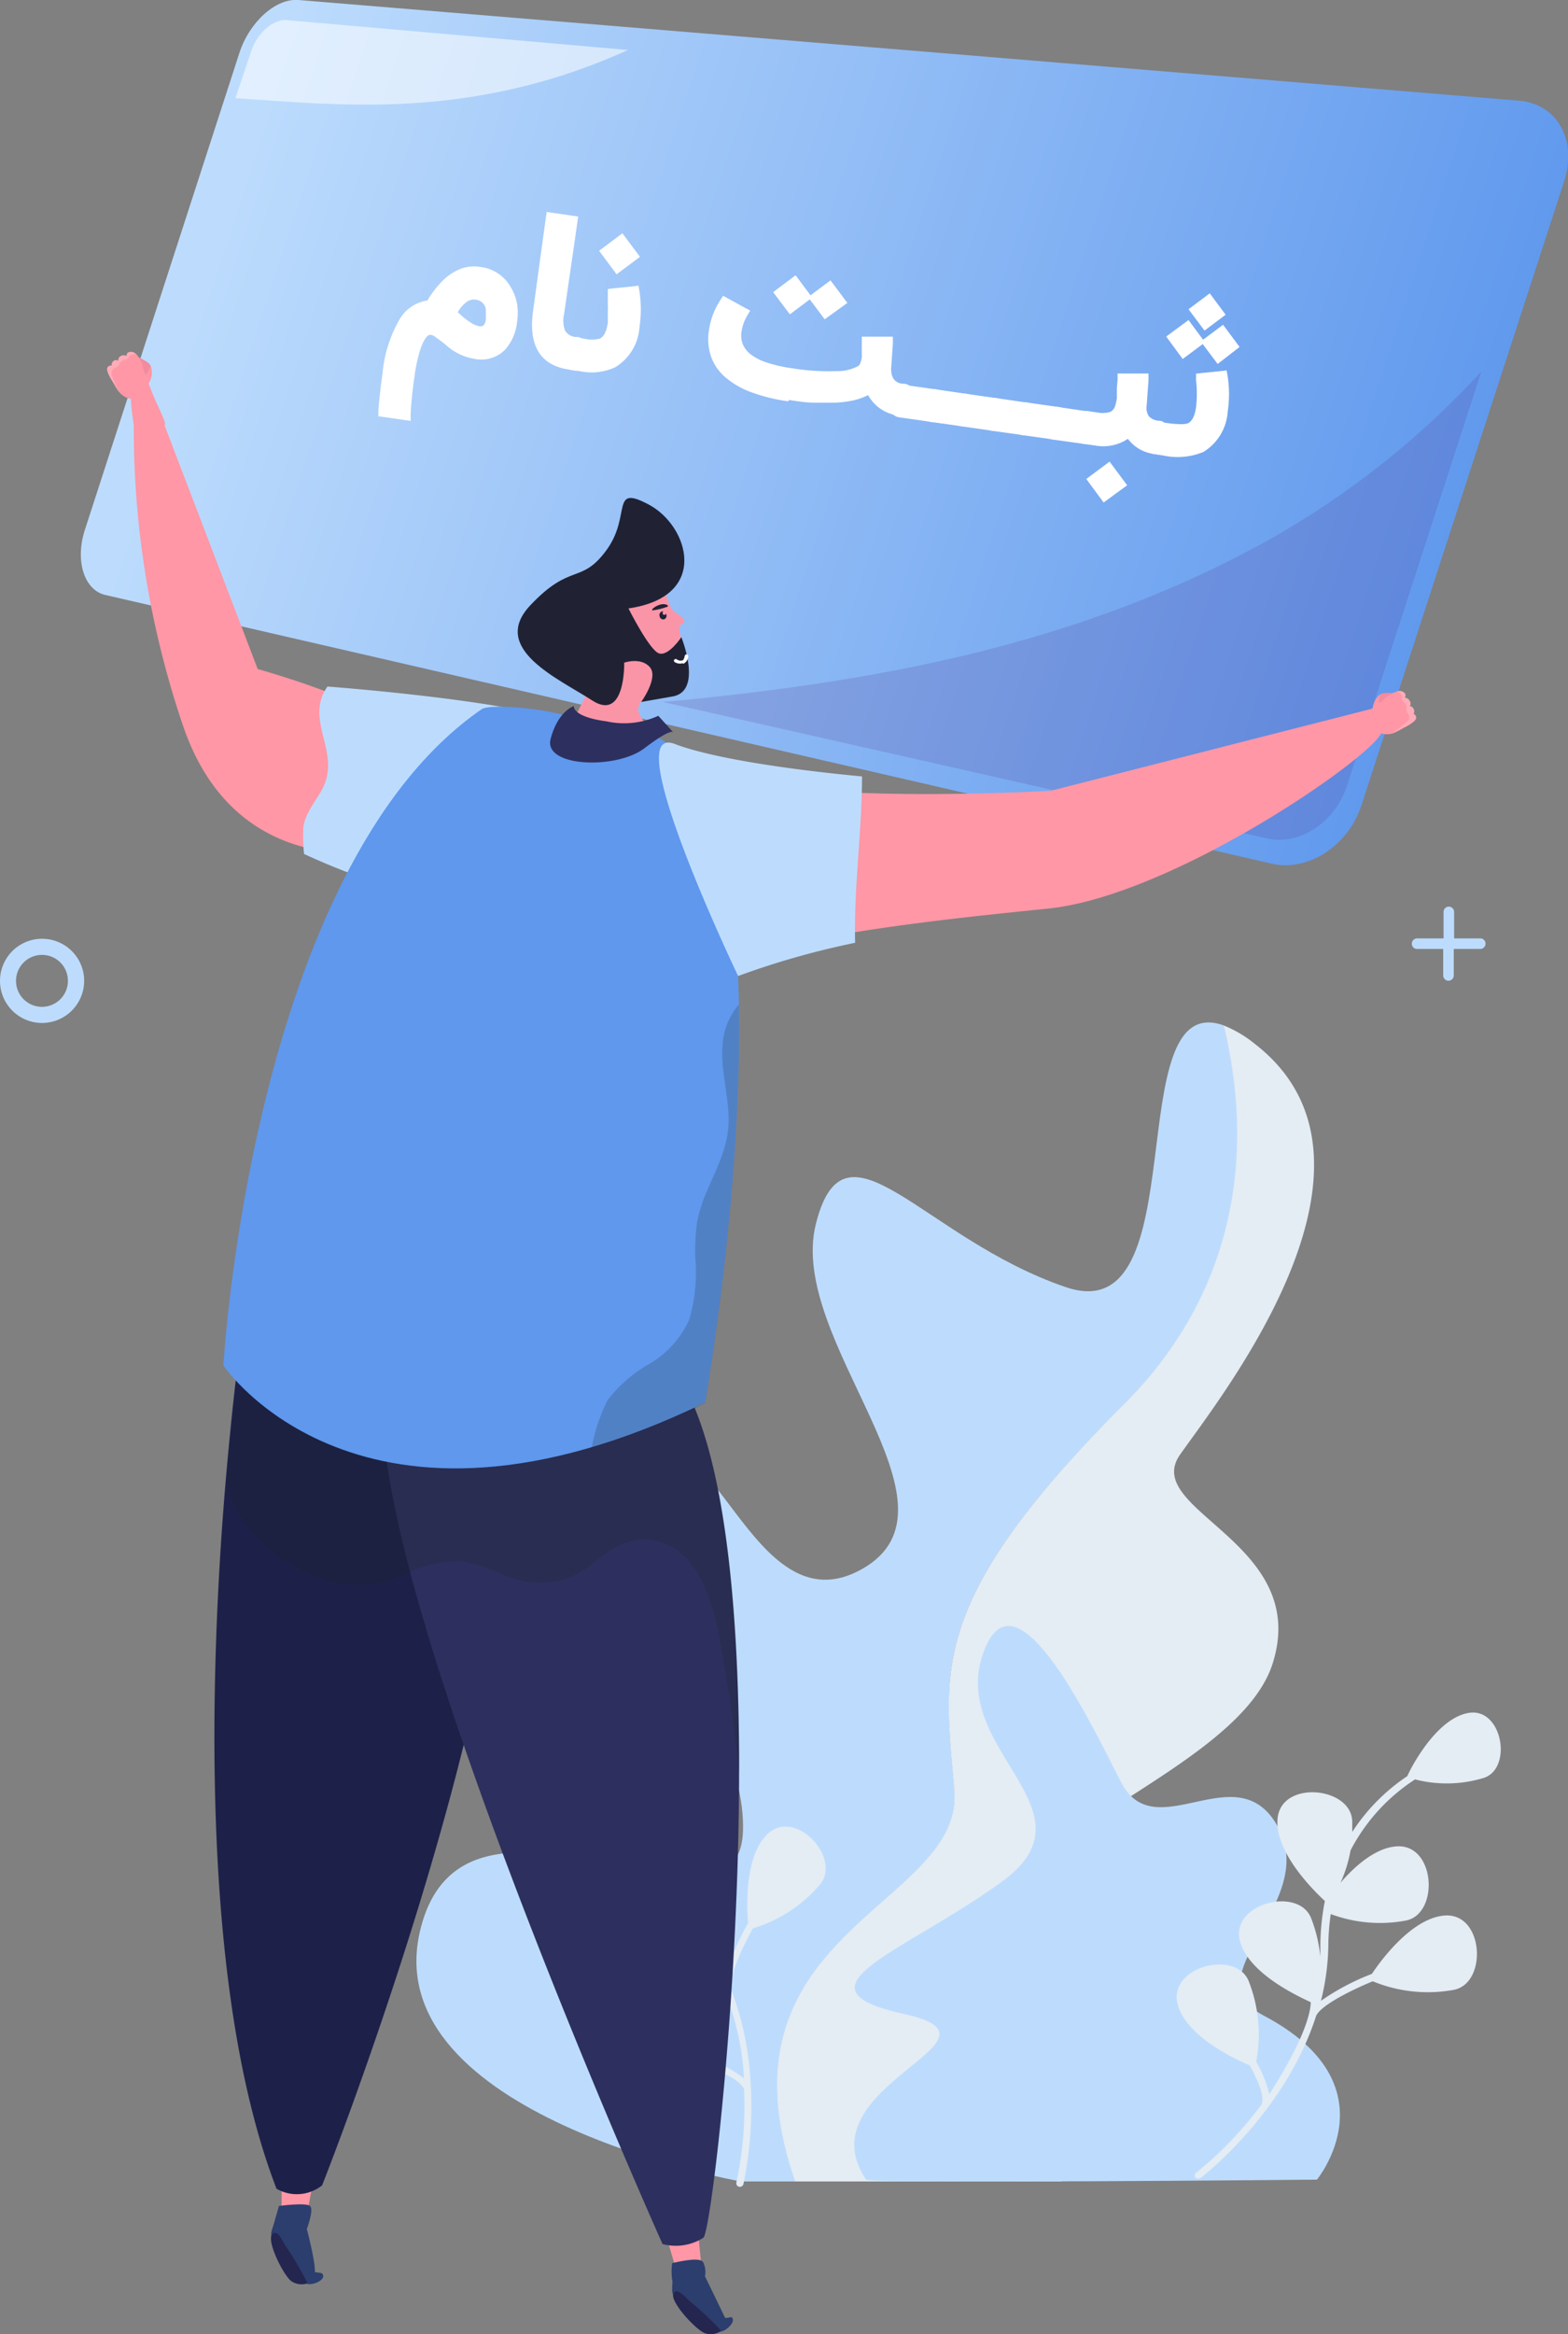 <svg xmlns="http://www.w3.org/2000/svg" xmlns:xlink="http://www.w3.org/1999/xlink" viewBox="0 0 129.29 192.39"><rect x="0" y="0" width="129.29" height="192.39" fill="#808080" stroke="none"/><defs><style>.cls-1{isolation:isolate;}.cls-2{fill:#bddcfd;}.cls-3{fill:#e4ecf4;}.cls-4{fill:url(#linear-gradient);}.cls-18,.cls-5,.cls-9{fill:#fff;}.cls-5{opacity:0.55;mix-blend-mode:soft-light;}.cls-6{fill:#55358d;opacity:0.18;}.cls-15,.cls-6{mix-blend-mode:multiply;}.cls-7{fill:#fa95a8;}.cls-8{fill:#202234;}.cls-10{fill:#ff97a6;}.cls-11{fill:#2b3e6d;}.cls-12{fill:#242650;}.cls-13{fill:#1d2149;}.cls-14{fill:#2d305e;}.cls-15{fill:#1a2326;}.cls-15,.cls-18{opacity:0.2;}.cls-16{fill:#5f98ed;}.cls-17{fill:#f28b9e;}</style><linearGradient id="linear-gradient" x1="492.22" y1="-304.4" x2="606.5" y2="-304.4" gradientTransform="matrix(0.94, 0.15, -0.33, 1.01, -548.75, 261.44)" gradientUnits="userSpaceOnUse"><stop offset="0" stop-color="#bddcfd"/><stop offset="1" stop-color="#5f98ed"/></linearGradient></defs><g class="cls-1"><g id="Layer_2" data-name="Layer 2"><g id="Layer_1-2" data-name="Layer 1"><path class="cls-2" d="M92.71,115.72c-16.42,16.42-14.82,22-14,31.84.78,9.6-20.29,11.53-13.13,32.25H61.07s-30-5.41-26.44-20.63,26.23,2.6,26.63-8.21-14.62-24.24-8.61-30.25,9.21,13.82,18.43,8.61-6.21-18.82-3.81-28.43,8.82,1.2,20.63,5.2c10.89,3.7,4.27-24.72,13-21.58C102.75,91.78,103.75,104.67,92.71,115.72Z"/><path class="cls-3" d="M104.93,137.14c-3.21,10-28.45,15.63-18.43,23.44s1,19.23,1,19.23H65.56c-7.16-20.72,13.91-22.65,13.13-32.25-.8-9.82-2.4-15.42,14-31.84,11-11,10-23.94,8.2-31.2a9.92,9.92,0,0,1,2.61,1.55c12.62,9.82-3,29.24-6.21,33.85S108.13,127.13,104.93,137.14Z"/><path class="cls-3" d="M63.31,151.15c-1.9,1.78-1.75,5.9-1.63,7.37a19.9,19.9,0,0,0-1.83,4.28,18.91,18.91,0,0,0-2.38-3.89,18.9,18.9,0,0,1-2.12-3.35,12.63,12.63,0,0,0-1.28-3.71,14.92,14.92,0,0,1,.44-7.73,10.18,10.18,0,0,0,4.18-3.52c1.48-2.07-2.4-5.5-4.24-3.33-1.69,2-.8,6.34-.63,7.07a15.71,15.71,0,0,0-.56,6.26c-.15-.21-.31-.42-.49-.64-1.8-2.21-6.65,1-4.84,3.6,1.5,2.2,5.76,2.66,7.13,2.75a19.28,19.28,0,0,0,1.95,3,21.74,21.74,0,0,1,4.33,12,9.49,9.49,0,0,0-2.47-1.38,11.68,11.68,0,0,0-4.5-4.64c-2.44-1.46-5.92,3.18-3.32,5,2.15,1.54,6.24.55,7.6.16,1,.41,2.35,1,2.7,1.74l0,.05a29.81,29.81,0,0,1-.63,7.65.3.3,0,0,0,.22.36h.07a.3.3,0,0,0,.29-.22c0-.1,2-8.27-1-16v0c-.3-.84.8-3.31,1.78-5.08a11.69,11.69,0,0,0,5.46-3.53C69.52,153.27,65.64,149,63.31,151.15Z"/><path class="cls-2" d="M71.41,179.66c.23.35,37.18,0,37.18,0s6.42-7.82-4.39-13.52c-6.12-3.23,4.55-9.17,1.22-15.47s-10.17,1.78-13-3.8-8.94-18.18-11.44-10.34,9.63,12.72,1.67,18.54S64.78,163.86,74.53,166,66.18,171.84,71.41,179.66Z"/><path class="cls-3" d="M119.12,157.89c-2.65.2-5.18,3.57-6,4.81a19.47,19.47,0,0,0-4.2,2.22,19.81,19.81,0,0,0,.61-4.62,18.15,18.15,0,0,1,.2-2.53,11.57,11.57,0,0,0,6.11.55c2.87-.45,2.56-6.37-.7-6.13-1.74.13-3.42,1.62-4.61,3a11,11,0,0,0,.83-2.67,15.46,15.46,0,0,1,5.32-5.85,10.44,10.44,0,0,0,5.59-.1c2.51-.7,1.63-5.92-1.23-5.37-2.63.49-4.71,4.52-5,5.2A16,16,0,0,0,111.5,151c0-.26,0-.53,0-.82,0-2.91-5.9-3.51-6.16-.25-.22,2.71,2.87,5.81,3.9,6.76a20.12,20.12,0,0,0-.37,3.61c0,.34,0,.68,0,1a12,12,0,0,0-.74-3.14c-1-2.73-6.75-1.28-5.88,1.87.7,2.53,4.39,4.34,5.82,5,0,0,.22,1.94-3.41,7.59a9.79,9.79,0,0,0-1.08-2.68,12,12,0,0,0-.59-6.57c-1-2.74-6.74-1.28-5.88,1.87.72,2.6,4.61,4.44,5.94,5,.53,1,1.2,2.33,1,3.12v.06a30.52,30.52,0,0,1-5.42,5.67.31.31,0,0,0-.06.43s0,0,.05,0a.31.31,0,0,0,.38,0c.08-.06,6.91-5.27,9.51-13.32,0,0,0,0,0,0,.31-.85,2.77-2.1,4.68-2.89a11.88,11.88,0,0,0,6.61.72C122.69,163.57,122.38,157.65,119.12,157.89Z"/><path class="cls-4" d="M125.26,8.3,24.62,0c-1.87-.16-4.05,1.8-4.88,4.36L7,43.67c-.83,2.56-.06,5,1.72,5.38l96.14,22.14c3,.69,6.31-1.47,7.4-4.82L129,14.85C130.05,11.49,128.37,8.56,125.26,8.3Z"/><path class="cls-5" d="M24.46,8.43c6.88.42,13.76.34,21.77-2.17a54.41,54.41,0,0,0,5.56-2.14L23.66,1.66c-1.16-.1-2.52,1.11-3,2.71L19.41,8.09C21.08,8.21,22.76,8.33,24.46,8.43Z"/><path class="cls-6" d="M104.31,44.67c-16,8.83-33.23,11.54-47.59,13l-2.06.19,49.82,11.25c2.65.6,5.61-1.33,6.58-4.32l11.09-34.17A71.23,71.23,0,0,1,104.31,44.67Z"/><path class="cls-7" d="M54.25,47.15c.16,0,.82,2.94,1.34,3.27s.91.63.83.85-.45.2-.42.53.21,1.11.21,1.11S55,57.27,53.93,57.53s-1.19.17-1.3.94,2.81,3.76,2.81,3.76a9.18,9.18,0,0,1-6.85,1c-4.09-.92,0-5.44.23-7.31S52.5,46.94,54.25,47.15Z"/><path class="cls-8" d="M51.82,50.15s1.71,3.41,2.5,3.7,1.86-1.33,1.86-1.33S58,57,55.44,57.41l-2.57.45s1.45-2,.72-2.86-2.12-.38-2.12-.38.12,4.91-2.65,3.11-8.46-4.26-5.1-7.83,4.19-1.69,6.29-4.56.26-5.48,3.52-3.73S58.57,49.18,51.82,50.15Z"/><path class="cls-9" d="M56.28,54.67a.82.82,0,0,1-.67-.11.15.15,0,0,1,0-.2.16.16,0,0,1,.21,0,.51.51,0,0,0,.42.08c.11,0,.18-.17.22-.38a.16.16,0,0,1,.18-.12.16.16,0,0,1,.11.18.73.73,0,0,1-.4.59Z"/><path class="cls-8" d="M53.82,50.31A5.72,5.72,0,0,0,55.06,50c.09-.13-.3-.31-.78-.11S53.69,50.32,53.82,50.31Z"/><path class="cls-8" d="M54.94,50.65a.31.31,0,0,1-.18.4.31.31,0,0,1-.37-.24.33.33,0,0,1,.18-.41h.13a.15.15,0,0,0-.06.17.15.15,0,0,0,.17.11.13.13,0,0,0,.09-.12Z"/><path class="cls-10" d="M26.25,177.89c-.18.39-1.15,5.8-1.15,5.8s.72,3.33.49,3.6-2.5-3.13-2.41-4.45,0-5.26,0-5.26Z"/><path class="cls-11" d="M22.41,183.84s.5-1.61.81-1.29,1.92,4.14,2.43,4.55.92.05,1,.48-1.12.94-1.54.57S22,185.23,22.41,183.84Z"/><path class="cls-11" d="M23,181.83s2.21-.3,2.56,0-.26,1.9-.26,1.9,1,3.76.55,3.8-2.43-3.09-2.66-3.93-.84.59-.84.54S23,181.83,23,181.83Z"/><path class="cls-12" d="M25.33,188.14l-.08.1a1.51,1.51,0,0,1-1.18-.18c-.63-.37-2.08-3.26-1.65-3.86s1,.73,1,.73A29.45,29.45,0,0,1,25.33,188.14Z"/><path class="cls-13" d="M22.8,180.41a3.35,3.35,0,0,0,3.76-.28S39.1,148.55,41.61,126c.64-5.73.63-10.86-.4-14.75-1.09-4.12-2.7-6.51-4.56-7.72-3.09-2-6.86-.78-10,1.18h0a32,32,0,0,0-5.2,4.08c-1,.91-1.54,1.55-1.54,1.55s-.13.71-.27,1.81c-.18,1.39-.43,3.53-.69,6.23C17.52,132.64,15.86,162.42,22.8,180.41Z"/><path class="cls-10" d="M57.44,182c-.07.43.51,5.89.51,5.89s1.62,3,1.48,3.31-3.28-2.3-3.56-3.59-1.49-5-1.49-5Z"/><path class="cls-11" d="M55.42,188.75s0-1.69.41-1.47,3,3.44,3.6,3.7.91-.21,1,.19-.81,1.22-1.32,1S55.42,190.19,55.42,188.75Z"/><path class="cls-11" d="M55.42,186.54c.09,0,2.27-.59,2.56-.07a1.86,1.86,0,0,1,.15,1.16s1.53,3.14,1.73,3.58-.46.76-.53.57a18.45,18.45,0,0,0-3.46-3.13C55.17,188.43,55.42,186.54,55.42,186.54Z"/><path class="cls-12" d="M59.42,192.06l-.05.13a1.49,1.49,0,0,1-1.18.15c-.71-.18-2.91-2.55-2.67-3.24s1.17.42,1.17.42A30.28,30.28,0,0,1,59.42,192.06Z"/><path class="cls-14" d="M56.29,114C65,129.33,59,183.65,58,184.45a4.25,4.25,0,0,1-3.37.52s-25.77-57.43-22.83-71.16S53.26,108.69,56.29,114Z"/><path class="cls-15" d="M18.69,122.14c.77,4,4.93,7.4,8.8,8.28a9.2,9.2,0,0,0,5.69-.55,10.07,10.07,0,0,1,4.8-1.19,11.76,11.76,0,0,1,3.42,1.08,8.88,8.88,0,0,0,2,.61,8,8,0,0,0,3-.15,6.67,6.67,0,0,0,2.53-1.41c1.43-1.12,2.88-2.15,4.78-1.89a5.07,5.07,0,0,1,3.28,2c1.66,2.11,2.13,5,2.59,7.56.56,3.17,1,6.38,1.38,9.58,0-13-1.08-25.76-4.64-32C54,110,43,104.2,36.44,107.3a7.47,7.47,0,0,0-2.84,2.29,9.16,9.16,0,0,0-7.2-1.12h0a9.76,9.76,0,0,0-5.21,4.08,18.54,18.54,0,0,0-1.48,2.57c-.11.24-.22.51-.33.8C19.2,117.3,19,119.44,18.69,122.14Z"/><path class="cls-10" d="M34.77,60.83c-4.87-3.33-13.52-5.68-13.52-5.68l-9-23.54-1.2,1.79a76.28,76.28,0,0,0,4.08,26.53c4.69,13.55,17.91,10,17.91,10S38,63,34.77,60.83Z"/><path class="cls-2" d="M48.56,60.65C47.47,58.1,27,56.59,27,56.59c-1.9,2.73,1,5.24-.29,8.17-.53,1.17-1.56,2.16-1.7,3.49a15.34,15.34,0,0,0,.06,2.14,57.55,57.55,0,0,0,15,4.58S50.08,64.22,48.56,60.65Z"/><path class="cls-16" d="M54.09,60.69c-5.58,2-2.85,1-6.91-1.47-1.08-.67-6.67-1.31-7.47-.76-19,13.12-21.29,54.09-21.29,54.09s11.29,16.85,39.72,3.06C58.14,115.61,66.63,67.42,54.09,60.69Z"/><path class="cls-15" d="M59.59,86c-.21,2.13.49,4.19.49,6.32s-.95,3.9-1.75,5.77a11.36,11.36,0,0,0-.87,2.78,18.29,18.29,0,0,0-.13,2.77,13.81,13.81,0,0,1-.51,5.16,8.08,8.08,0,0,1-3.26,3.61,11.44,11.44,0,0,0-3.46,3,14.41,14.41,0,0,0-1.31,3.91,60.2,60.2,0,0,0,9.35-3.67s3.08-17.46,2.78-32.84A5.56,5.56,0,0,0,59.59,86Z"/><path class="cls-17" d="M11.32,29.4s1,.44,1.09.73a1.7,1.7,0,0,1-.2,1.53A12.73,12.73,0,0,0,11.32,29.4Z"/><path class="cls-10" d="M12.25,30.58a3.52,3.52,0,0,1,.18-.4,1.67,1.67,0,0,1-.22,1.48,4.79,4.79,0,0,0-.23-.75A1,1,0,0,0,12.25,30.58Z"/><path class="cls-10" d="M9.71,32.15a5.22,5.22,0,0,1-.33-.54h0l-.08-.12h0l-.11-.19h0s-.49-.77-.33-1a.31.31,0,0,1,.35-.16.4.4,0,0,1,.17-.4.35.35,0,0,1,.38,0,.37.37,0,0,1,.19-.39.49.49,0,0,1,.49,0s-.06-.37.39-.35.71.64.72.67l.17.31s0,0,0,.08c.53,2.15,2,4.57,1.88,4.94,0,0-1.93,1.59-2.3,1.35a20.62,20.62,0,0,1-.51-3.47A1.59,1.59,0,0,1,9.71,32.15Z"/><path class="cls-18" d="M9.38,31.61h0l-.08-.12h0l-.11-.19h0s-.49-.77-.33-1a.31.31,0,0,1,.35-.16.4.4,0,0,1,.17-.4.35.35,0,0,1,.38,0,.37.37,0,0,1,.19-.39.49.49,0,0,1,.49,0s-.06-.37.39-.35a.62.62,0,0,1,.41.2.73.73,0,0,0-.5.11.28.28,0,0,0-.1.09s0,.08-.07.13-.16.1-.26.13a.76.76,0,0,0-.34.16,1.07,1.07,0,0,0-.16.25.6.6,0,0,1-.22.2,1,1,0,0,0-.25.15.51.51,0,0,0-.12.47,1.93,1.93,0,0,0,.11.34l.18.42a7.56,7.56,0,0,0,.34.7l-.14-.16A5.22,5.22,0,0,1,9.38,31.61Z"/><path class="cls-14" d="M54.28,59a6.74,6.74,0,0,1-4.26.46c-2.89-.39-2.7-1.26-2.7-1.26s-1.31.39-1.92,2.71,5.4,2.54,7.73.77,2.4-1.3,2.4-1.3Z"/><path class="cls-17" d="M115.1,57.15s-1.07-.12-1.3.09a1.69,1.69,0,0,0-.6,1.42A12.89,12.89,0,0,1,115.1,57.15Z"/><path class="cls-10" d="M113.71,57.7c0-.15.05-.29.05-.43a1.68,1.68,0,0,0-.56,1.39,6,6,0,0,1,.57-.54A1.19,1.19,0,0,1,113.71,57.7Z"/><path class="cls-10" d="M115.12,60.33a4.24,4.24,0,0,0,.56-.3h0l.12-.06h0a1.18,1.18,0,0,0,.19-.1h0s.81-.42.78-.7a.31.31,0,0,0-.22-.31.4.4,0,0,0,0-.43.33.33,0,0,0-.31-.21.38.38,0,0,0,0-.44.49.49,0,0,0-.41-.26s.23-.29-.17-.5-.93.2-1,.22l-.29.18-.08.06c-1.53,1.59-5,2.73-5,3.12,0,0,.43,1.76.88,1.74s3.57-1.95,3.57-1.95A1.56,1.56,0,0,0,115.12,60.33Z"/><path class="cls-18" d="M115.68,60h0l.12-.06h0a1.18,1.18,0,0,0,.19-.1h0s.81-.42.78-.7a.31.31,0,0,0-.22-.31.4.4,0,0,0,0-.43.33.33,0,0,0-.31-.21.38.38,0,0,0,0-.44.49.49,0,0,0-.41-.26s.23-.29-.17-.5a.67.67,0,0,0-.46,0,.81.81,0,0,1,.39.34.5.5,0,0,1,0,.13s0,.1,0,.15.09.17.16.24a.72.72,0,0,1,.21.31,1.53,1.53,0,0,1,0,.3.51.51,0,0,0,.08.29.62.62,0,0,1,.14.25.51.51,0,0,1-.13.47,3,3,0,0,1-.27.23l-.36.27a5.79,5.79,0,0,1-.65.45l.2-.08A4.24,4.24,0,0,0,115.68,60Z"/><path class="cls-10" d="M113.2,58.4,86.65,65.18s-13,.77-22.32-.29l.81,13c6-1.45,15.51-2.41,21.3-3,10.27-1.06,26.76-12.5,27.48-14.52A10.52,10.52,0,0,0,113.2,58.4Z"/><path class="cls-2" d="M71.08,64c-6.64-.63-12.57-1.58-15.45-2.68-4.79-1.81,5.23,19.13,5.23,19.13a67.28,67.28,0,0,1,9.65-2.74C70.39,73.17,71.07,68.6,71.08,64Z"/><path class="cls-2" d="M122.09,77.35H119.9V75.16a.44.44,0,0,0-.44-.43.43.43,0,0,0-.43.43v2.19h-2.19a.44.44,0,0,0-.31.74.44.44,0,0,0,.31.13H119v2.19a.44.44,0,0,0,.43.43.44.44,0,0,0,.44-.43V78.22h2.19a.44.44,0,0,0,.43-.44A.43.43,0,0,0,122.09,77.35Z"/><path class="cls-2" d="M3.47,84.32a3.47,3.47,0,1,1,3.47-3.47A3.48,3.48,0,0,1,3.47,84.32Zm0-5.61A2.14,2.14,0,1,0,5.6,80.85,2.13,2.13,0,0,0,3.47,78.71Z"/><path class="cls-9" d="M35.58,27.61a.38.38,0,0,0-.3.06,1,1,0,0,0-.23.27,3.12,3.12,0,0,0-.29.58,6.55,6.55,0,0,0-.3,1,11.26,11.26,0,0,0-.27,1.42c-.17,1.15-.28,2.2-.33,3.17l0,.58-.58-.08-1.59-.23-.49-.07,0-.5c.09-1.06.2-2.06.34-3A10.73,10.73,0,0,1,33,26.24a3.17,3.17,0,0,1,2.24-1.47,8.17,8.17,0,0,1,1.29-1.66,4.28,4.28,0,0,1,1.45-.95A3.12,3.12,0,0,1,39.57,22a3.31,3.31,0,0,1,2.51,1.61,4.14,4.14,0,0,1,.55,1.4,4.73,4.73,0,0,1,0,1.55,4,4,0,0,1-1,2.28,2.75,2.75,0,0,1-2.55.73,4.59,4.59,0,0,1-2.32-1.14,8.58,8.58,0,0,0-.81-.61A.86.86,0,0,0,35.58,27.61Zm3.94-.72a.41.41,0,0,0,.36-.08.83.83,0,0,0,.18-.54,1.23,1.23,0,0,0,0-.19,1.33,1.33,0,0,0,0-.2,1.23,1.23,0,0,0,0-.2l0-.22a1.08,1.08,0,0,0-.29-.52,1.05,1.05,0,0,0-1.27-.07,2.65,2.65,0,0,0-.75.86,6.38,6.38,0,0,0,1,.82A2,2,0,0,0,39.52,26.89Z"/><path class="cls-9" d="M48.17,29.31a1.47,1.47,0,0,1,0,.16c0,.09,0,.16,0,.23a2.07,2.07,0,0,1-.06.24.73.73,0,0,1-.09.25,2.08,2.08,0,0,1-.15.2.55.55,0,0,1-.24.13.8.8,0,0,1-.31,0l-.36-.05q-3.62-.51-3-4.88L45,18l.08-.53.53.08,1.53.22.53.08-.07.53-1.09,7.52a2.34,2.34,0,0,0,.09,1.37,1.14,1.14,0,0,0,.88.51l.16,0a.72.72,0,0,1,.29.1.42.42,0,0,1,.18.17,1.36,1.36,0,0,1,.09.23.83.83,0,0,1,0,.24,1.44,1.44,0,0,1,0,.24,1.91,1.91,0,0,1,0,.2.59.59,0,0,0,0,.13Z"/><path class="cls-9" d="M47.83,30.6l-.68-.09a1,1,0,0,1-.58-.29,1.35,1.35,0,0,1-.27-1.17l0-.17a1.22,1.22,0,0,1,.54-.93,1,1,0,0,1,.68-.13l.67.1a2.67,2.67,0,0,0,1.24,0c.36-.15.58-.59.69-1.32,0-.1,0-.21,0-.33s0-.23,0-.35,0-.24,0-.37a2.41,2.41,0,0,0,0-.38c0-.13,0-.27,0-.4s0-.28,0-.42l0-.53.53-.06,1.49-.15.51-.06.08.5a9.76,9.76,0,0,1,0,2.9,4.18,4.18,0,0,1-2,3.32A4.66,4.66,0,0,1,47.83,30.6Zm1.57-9.93,1.92-1.44,1.45,1.94-1.93,1.44Z"/><path class="cls-9" d="M65,33.08a14.53,14.53,0,0,1-3-.73,7,7,0,0,1-2.14-1.21,4,4,0,0,1-1.22-1.72,4.47,4.47,0,0,1-.18-2.21,6,6,0,0,1,.89-2.4l.27-.43.44.24,1.31.72.49.26-.28.48a3.48,3.48,0,0,0-.44,1.28,2,2,0,0,0,.1,1,2.14,2.14,0,0,0,.66.85,4.46,4.46,0,0,0,1.35.68,11.71,11.71,0,0,0,2.11.47,18,18,0,0,0,3.58.23,3.61,3.61,0,0,0,1.86-.44.71.71,0,0,0,.14-.23,1.86,1.86,0,0,0,.12-.47,1.1,1.1,0,0,0,0-.18.89.89,0,0,0,0-.15s0-.1,0-.14l0-.72,0-.51h.52l1.48,0h.56l0,.57-.13,1.92a1.21,1.21,0,0,0,0,.38,1.5,1.5,0,0,0,.06.33,1.43,1.43,0,0,0,.13.28,1,1,0,0,0,.78.4l.11,0a.82.82,0,0,1,.3.09.47.47,0,0,1,.18.19,2,2,0,0,1,.1.21.67.67,0,0,1,0,.25,1.48,1.48,0,0,1,0,.23c0,.06,0,.12,0,.21s0,.12,0,.13l0,.17v0a.68.68,0,0,1,0,.12.88.88,0,0,1,0,.17c0,.06,0,.13-.05.21s0,.15-.08.21a.72.72,0,0,1-.11.19.58.58,0,0,1-.15.16.4.4,0,0,1-.21.09.57.57,0,0,1-.26,0h-.12a3.31,3.31,0,0,1-2.59-1.69,5.64,5.64,0,0,1-1.2.43,9.29,9.29,0,0,1-1.5.19c-.54,0-1.13,0-1.76,0s-1.32-.11-2.07-.22Zm-1.25-9,1.85-1.39,1.23,1.65,1.65-1.23,1.39,1.86L68,26.32l-1.23-1.64-1.64,1.23Z"/><path class="cls-9" d="M74.16,34.4a.92.92,0,0,1-.57-.29,1.15,1.15,0,0,1-.27-.54,1.84,1.84,0,0,1,0-.62l0-.17a1.18,1.18,0,0,1,.53-.93.92.92,0,0,1,.68-.13l2.67.38a.83.83,0,0,1,.29.1.47.47,0,0,1,.19.18,1.28,1.28,0,0,1,.09.22.64.64,0,0,1,0,.25,2,2,0,0,0,0,.23c0,.05,0,.12,0,.2s0,.13,0,.14l0,.16a.89.89,0,0,1,0,.11c-.07.81-.36,1.17-.88,1.1Z"/><path class="cls-9" d="M76.69,34.77a.91.91,0,0,1-.57-.3,1.07,1.07,0,0,1-.27-.54,1.84,1.84,0,0,1,0-.62l0-.17a1.23,1.23,0,0,1,.53-.93,1.07,1.07,0,0,1,.69-.13l2.67.39a.82.82,0,0,1,.29.09.41.41,0,0,1,.18.19.72.72,0,0,1,.1.22.83.83,0,0,1,0,.24c0,.1,0,.17,0,.23a.88.88,0,0,1,0,.21c0,.08,0,.13,0,.13l0,.17a.46.46,0,0,1,0,.1c-.07.81-.36,1.18-.88,1.1Z"/><path class="cls-9" d="M79.22,35.13a.87.87,0,0,1-.57-.29,1.07,1.07,0,0,1-.28-.55,2.07,2.07,0,0,1,0-.61l0-.17a1.22,1.22,0,0,1,.53-.94,1,1,0,0,1,.69-.12l2.66.38a.88.88,0,0,1,.3.1.52.52,0,0,1,.18.18l.1.22a.65.65,0,0,1,0,.25c0,.09,0,.17,0,.23s0,.12,0,.2a.64.64,0,0,0,0,.14l0,.16s0,.06,0,.11c-.07.81-.37,1.17-.88,1.1Z"/><path class="cls-9" d="M81.74,35.5a.94.94,0,0,1-.57-.3,1.15,1.15,0,0,1-.27-.54,1.84,1.84,0,0,1,0-.62l0-.17a1.18,1.18,0,0,1,.53-.93,1,1,0,0,1,.68-.13l2.67.39a.82.82,0,0,1,.29.09.44.44,0,0,1,.19.19,1.2,1.2,0,0,1,.09.21.51.51,0,0,1,0,.25c0,.1,0,.17,0,.23s0,.13,0,.21l0,.13,0,.17a.84.84,0,0,1,0,.1c-.06.81-.36,1.18-.88,1.1Z"/><path class="cls-9" d="M84.27,35.86a.92.92,0,0,1-.57-.29,1.1,1.1,0,0,1-.27-.55,1.84,1.84,0,0,1,0-.62l0-.16A1.25,1.25,0,0,1,84,33.3a1,1,0,0,1,.69-.12l2.67.38a.83.83,0,0,1,.29.1.55.55,0,0,1,.19.18,1.28,1.28,0,0,1,.09.22.9.9,0,0,1,0,.25c0,.09,0,.17,0,.22a.88.88,0,0,1,0,.21c0,.08,0,.13,0,.13l0,.17a.75.75,0,0,0,0,.11c-.07.81-.36,1.17-.88,1.1Z"/><path class="cls-9" d="M86.8,36.23a.89.89,0,0,1-.57-.3,1.08,1.08,0,0,1-.28-.54,2.14,2.14,0,0,1,0-.62l0-.17a1.18,1.18,0,0,1,.53-.93,1,1,0,0,1,.69-.13l2.66.39a.88.88,0,0,1,.3.09.47.47,0,0,1,.18.19,2,2,0,0,1,.1.21.67.67,0,0,1,0,.25c0,.1,0,.17,0,.23a2.11,2.11,0,0,1,0,.21.53.53,0,0,0,0,.13l0,.17a.77.77,0,0,0,0,.1c-.07.81-.37,1.18-.88,1.1Z"/><path class="cls-9" d="M96.25,36.26l-.06.45a1.83,1.83,0,0,1-.08.28.82.82,0,0,1-.15.28.67.67,0,0,1-.25.16.7.7,0,0,1-.36,0h-.09A3.18,3.18,0,0,1,93,36.17a3.65,3.65,0,0,1-2.71.55l-.92-.13a1,1,0,0,1-.58-.28,1.38,1.38,0,0,1-.27-1.18l0-.16A1.22,1.22,0,0,1,89,34a.88.88,0,0,1,.32-.12,1.38,1.38,0,0,1,.35,0l.88.13a2.11,2.11,0,0,0,.75,0,.78.78,0,0,0,.43-.18,1,1,0,0,0,.22-.37,3.74,3.74,0,0,0,.14-.63,1.1,1.1,0,0,0,0-.18.88.88,0,0,0,0-.16c0-.05,0-.11,0-.16a.88.88,0,0,0,0-.16c0-.05,0-.1,0-.15l.06-.72,0-.51h.51l1.47,0h.57l0,.56-.15,2.06a1.27,1.27,0,0,0,.18.9,1.22,1.22,0,0,0,.83.37h.07a.66.66,0,0,1,.33.13.55.55,0,0,1,.19.22.83.83,0,0,1,.07.3,1.36,1.36,0,0,1,0,.29c0,.07,0,.16,0,.27l0,.18Zm-6.68,3.22,1.92-1.43L92.94,40,91,41.42Z"/><path class="cls-9" d="M95.89,37.54l-.67-.1a1,1,0,0,1-.58-.28A1.34,1.34,0,0,1,94.36,36l0-.16a1.22,1.22,0,0,1,.53-.94,1,1,0,0,1,.69-.12l.67.09a7.68,7.68,0,0,0,1.07.09,2,2,0,0,0,.61-.06q.53-.23.69-1.32a9.88,9.88,0,0,0,0-2.25l0-.53.53-.06,1.49-.15.5-.06.09.5a9.76,9.76,0,0,1,0,2.9,4.2,4.2,0,0,1-2,3.32A5.57,5.57,0,0,1,95.89,37.54Zm.27-9.8L98,26.38,99.2,28l1.65-1.23,1.36,1.83L100.4,30l-1.23-1.64-1.65,1.23ZM98,25.49l1.75-1.31,1.31,1.76-1.74,1.31Z"/></g></g></g></svg>